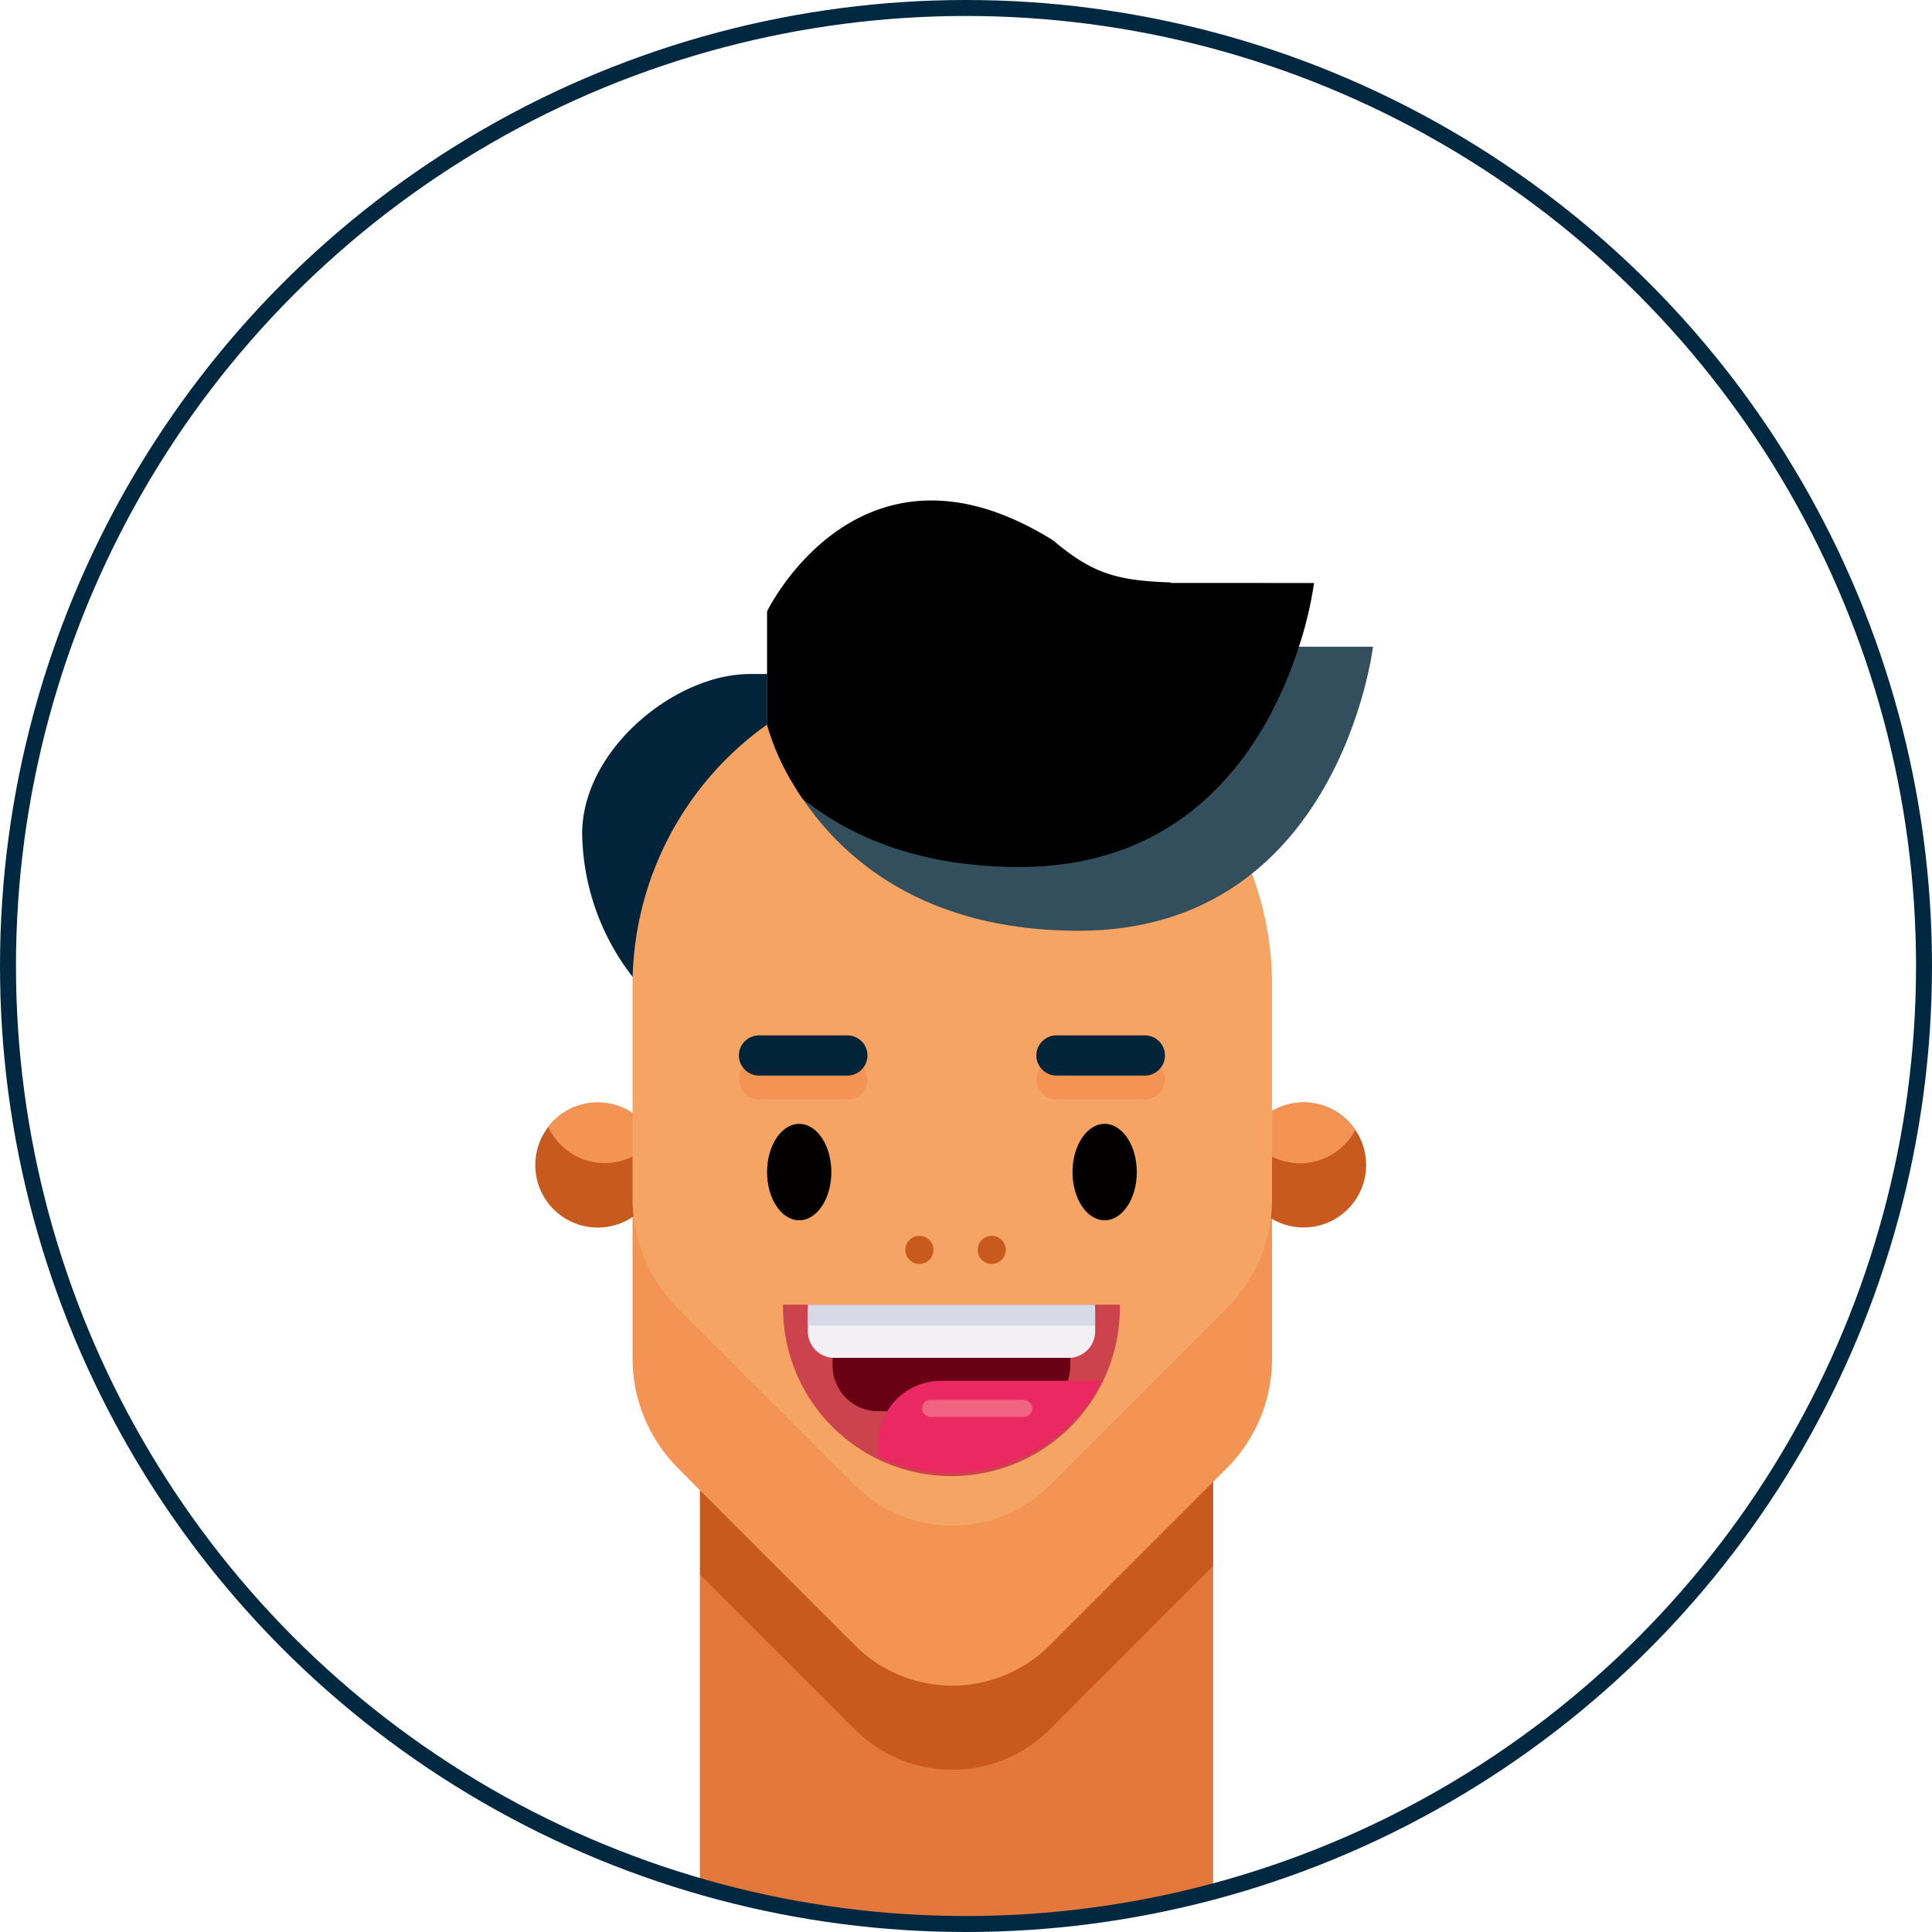 <svg xmlns="http://www.w3.org/2000/svg" xmlns:xlink="http://www.w3.org/1999/xlink" viewBox="0 0 363 363"><defs><style>.cls-1,.cls-17{fill:none;}.cls-2{clip-path:url(#clip-path);}.cls-3{fill:#e2783c;}.cls-4{fill:#c85a1f;}.cls-5{fill:#f39454;}.cls-6{fill:#01243a;}.cls-7{fill:#f5a463;}.cls-8{fill:#334f5d;}.cls-9{fill:#030000;}.cls-10{fill:#b81242;opacity:0.67;}.cls-11{fill:#690013;}.cls-12{fill:#ea2962;}.cls-13{fill:#f06383;}.cls-14{fill:#f2f0f3;}.cls-15{fill:#d6dae6;}.cls-16{fill:#012438;}.cls-17{stroke:#002941;stroke-miterlimit:10;stroke-width:3px;}</style><clipPath id="clip-path"><circle class="cls-1" cx="181.5" cy="181.5" r="180"/></clipPath></defs><title>Asset 6</title><g id="Layer_2" data-name="Layer 2"><g id="Layer_2-2" data-name="Layer 2"><g class="cls-2"><polyline class="cls-3" points="131.5 295.79 131.5 362.19 227.94 362.19 227.94 294.21"/><path class="cls-4" d="M131.5,280v15.81l29.13,29.13a25.89,25.89,0,0,0,36.6,0l30.71-30.71V278.4"/><path class="cls-5" d="M118.85,225.24v30a29.13,29.13,0,0,0,8.53,20.59L131.5,280l29.13,29.13a25.89,25.89,0,0,0,36.6,0l30.71-30.71,2.54-2.54A29.12,29.12,0,0,0,239,255.27v-30"/><path class="cls-4" d="M254.64,212.27a11.72,11.72,0,0,0-15.94-3.34l0,0-119.32.75v-.15a11.74,11.74,0,1,0-.2,18.9l.2.13h119.2v.2a11.74,11.74,0,0,0,16.08-16.45Z"/><path class="cls-5" d="M244.93,207.13a11.65,11.65,0,0,0-6.21,1.79l0,0-119.32.75v-.15A11.7,11.7,0,0,0,103,211.72a11.71,11.71,0,0,0,16,5.51l.26-.14.08.11H238.68l.08,0a11.73,11.73,0,0,0,15.88-4.89A11.73,11.73,0,0,0,244.93,207.13Z"/><path class="cls-6" d="M144.15,144V126.63H141a26.12,26.12,0,0,0-7.91,1.32c-12,3.88-23.71,15.76-23.71,28.72a44.86,44.86,0,0,0,9.48,26.87l29-26.1.92-.82A59.46,59.46,0,0,1,144.15,144Z"/><path class="cls-7" d="M234.75,162.93a60.07,60.07,0,0,0-115.9,22.19v40.12a29.1,29.1,0,0,0,8.53,20.58L141,259.43l19.64,19.64a25.87,25.87,0,0,0,36.6,0l19.64-19.64,13.61-13.61A29.09,29.09,0,0,0,239,225.24V185.12A59.74,59.74,0,0,0,234.75,162.93Z"/><path class="cls-8" d="M150.76,150c7.48,11.11,22.65,24.88,51.88,24.88,49,0,55.33-53.37,55.33-53.37H244.06"/><ellipse class="cls-9" cx="150.16" cy="220.22" rx="6.04" ry="9.06"/><ellipse class="cls-9" cx="207.55" cy="220.22" rx="6.04" ry="9.06"/><circle class="cls-4" cx="172.74" cy="234.84" r="2.64"/><circle class="cls-4" cx="186.33" cy="234.84" r="2.64"/><path d="M231.1,109.53H220v-.1c-10.32-.33-14.83-1.74-22.13-7.9-36.36-22.68-53.75,13.34-53.75,13.34v21.35a45.13,45.13,0,0,0,4.62,10.63c.59,1,1.25,2.09,2,3.18,8.87,7.09,21.88,12.87,40.82,12.87,34,0,47.42-25.62,52.48-41.36a70.51,70.51,0,0,0,2.85-12Z"/><path class="cls-10" d="M205.75,245.14H147.13a31.64,31.64,0,1,0,63.27,0Zm-49.2,10h0Zm44.06,4.3c.08-.22.15-.45.21-.68a7.5,7.5,0,0,0,.25-1.43c0-.25,0-.49,0-.75a8.57,8.57,0,0,0-.12-1.44,8.57,8.57,0,0,1,.12,1.44c0,.26,0,.5,0,.75a7.5,7.5,0,0,1-.25,1.43c-.06.23-.13.46-.21.68Z"/><path class="cls-11" d="M200.61,259.43a8.42,8.42,0,0,0,.49-2.86h0c0-.49,0-10-.12-10.5H156.55c-.08.47-.12,10-.12,10.5h0a8.58,8.58,0,0,0,8.57,8.58h1.7"/><path class="cls-12" d="M200.61,259.43H176.83A11.83,11.83,0,0,0,165,271.26v2.37a31.67,31.67,0,0,0,42-14.2Z"/><rect class="cls-13" x="173.23" y="263.01" width="20.73" height="3.22" rx="1.61"/><path class="cls-14" d="M196.68,246.05h-44.9v4.08a5,5,0,0,0,4.77,5H201a5,5,0,0,0,4.77-5v-4.08Z"/><polygon class="cls-15" points="151.78 245.14 151.78 249.07 160.85 249.07 196.68 249.07 205.75 249.07 205.75 245.14 151.78 245.14"/><path class="cls-5" d="M139.61,200.58a3.75,3.75,0,0,0,3,6h16.61a3.76,3.76,0,0,0,3-6"/><path class="cls-5" d="M195.49,200.58a3.76,3.76,0,0,0,3,6h16.62a3.76,3.76,0,0,0,3-6"/><path class="cls-16" d="M159.22,194.54H142.61a3.78,3.78,0,0,0-3.78,3.78,3.67,3.67,0,0,0,.08.75,3.61,3.61,0,0,0,.7,1.51,3.76,3.76,0,0,0,3,1.51h16.61a3.76,3.76,0,0,0,3-1.51,3.72,3.72,0,0,0,.69-1.51,3.67,3.67,0,0,0,.08-.75A3.78,3.78,0,0,0,159.22,194.54Z"/><path class="cls-16" d="M215.11,194.54H198.49a3.77,3.77,0,0,0-3.77,3.78,3.67,3.67,0,0,0,.07.75,3.88,3.88,0,0,0,.7,1.51,3.76,3.76,0,0,0,3,1.51h16.62a3.76,3.76,0,0,0,3-1.51,3.88,3.88,0,0,0,.7-1.51,4.54,4.54,0,0,0,.07-.75A3.77,3.77,0,0,0,215.11,194.54Z"/></g><circle class="cls-17" cx="181.5" cy="181.5" r="180"/></g></g></svg>